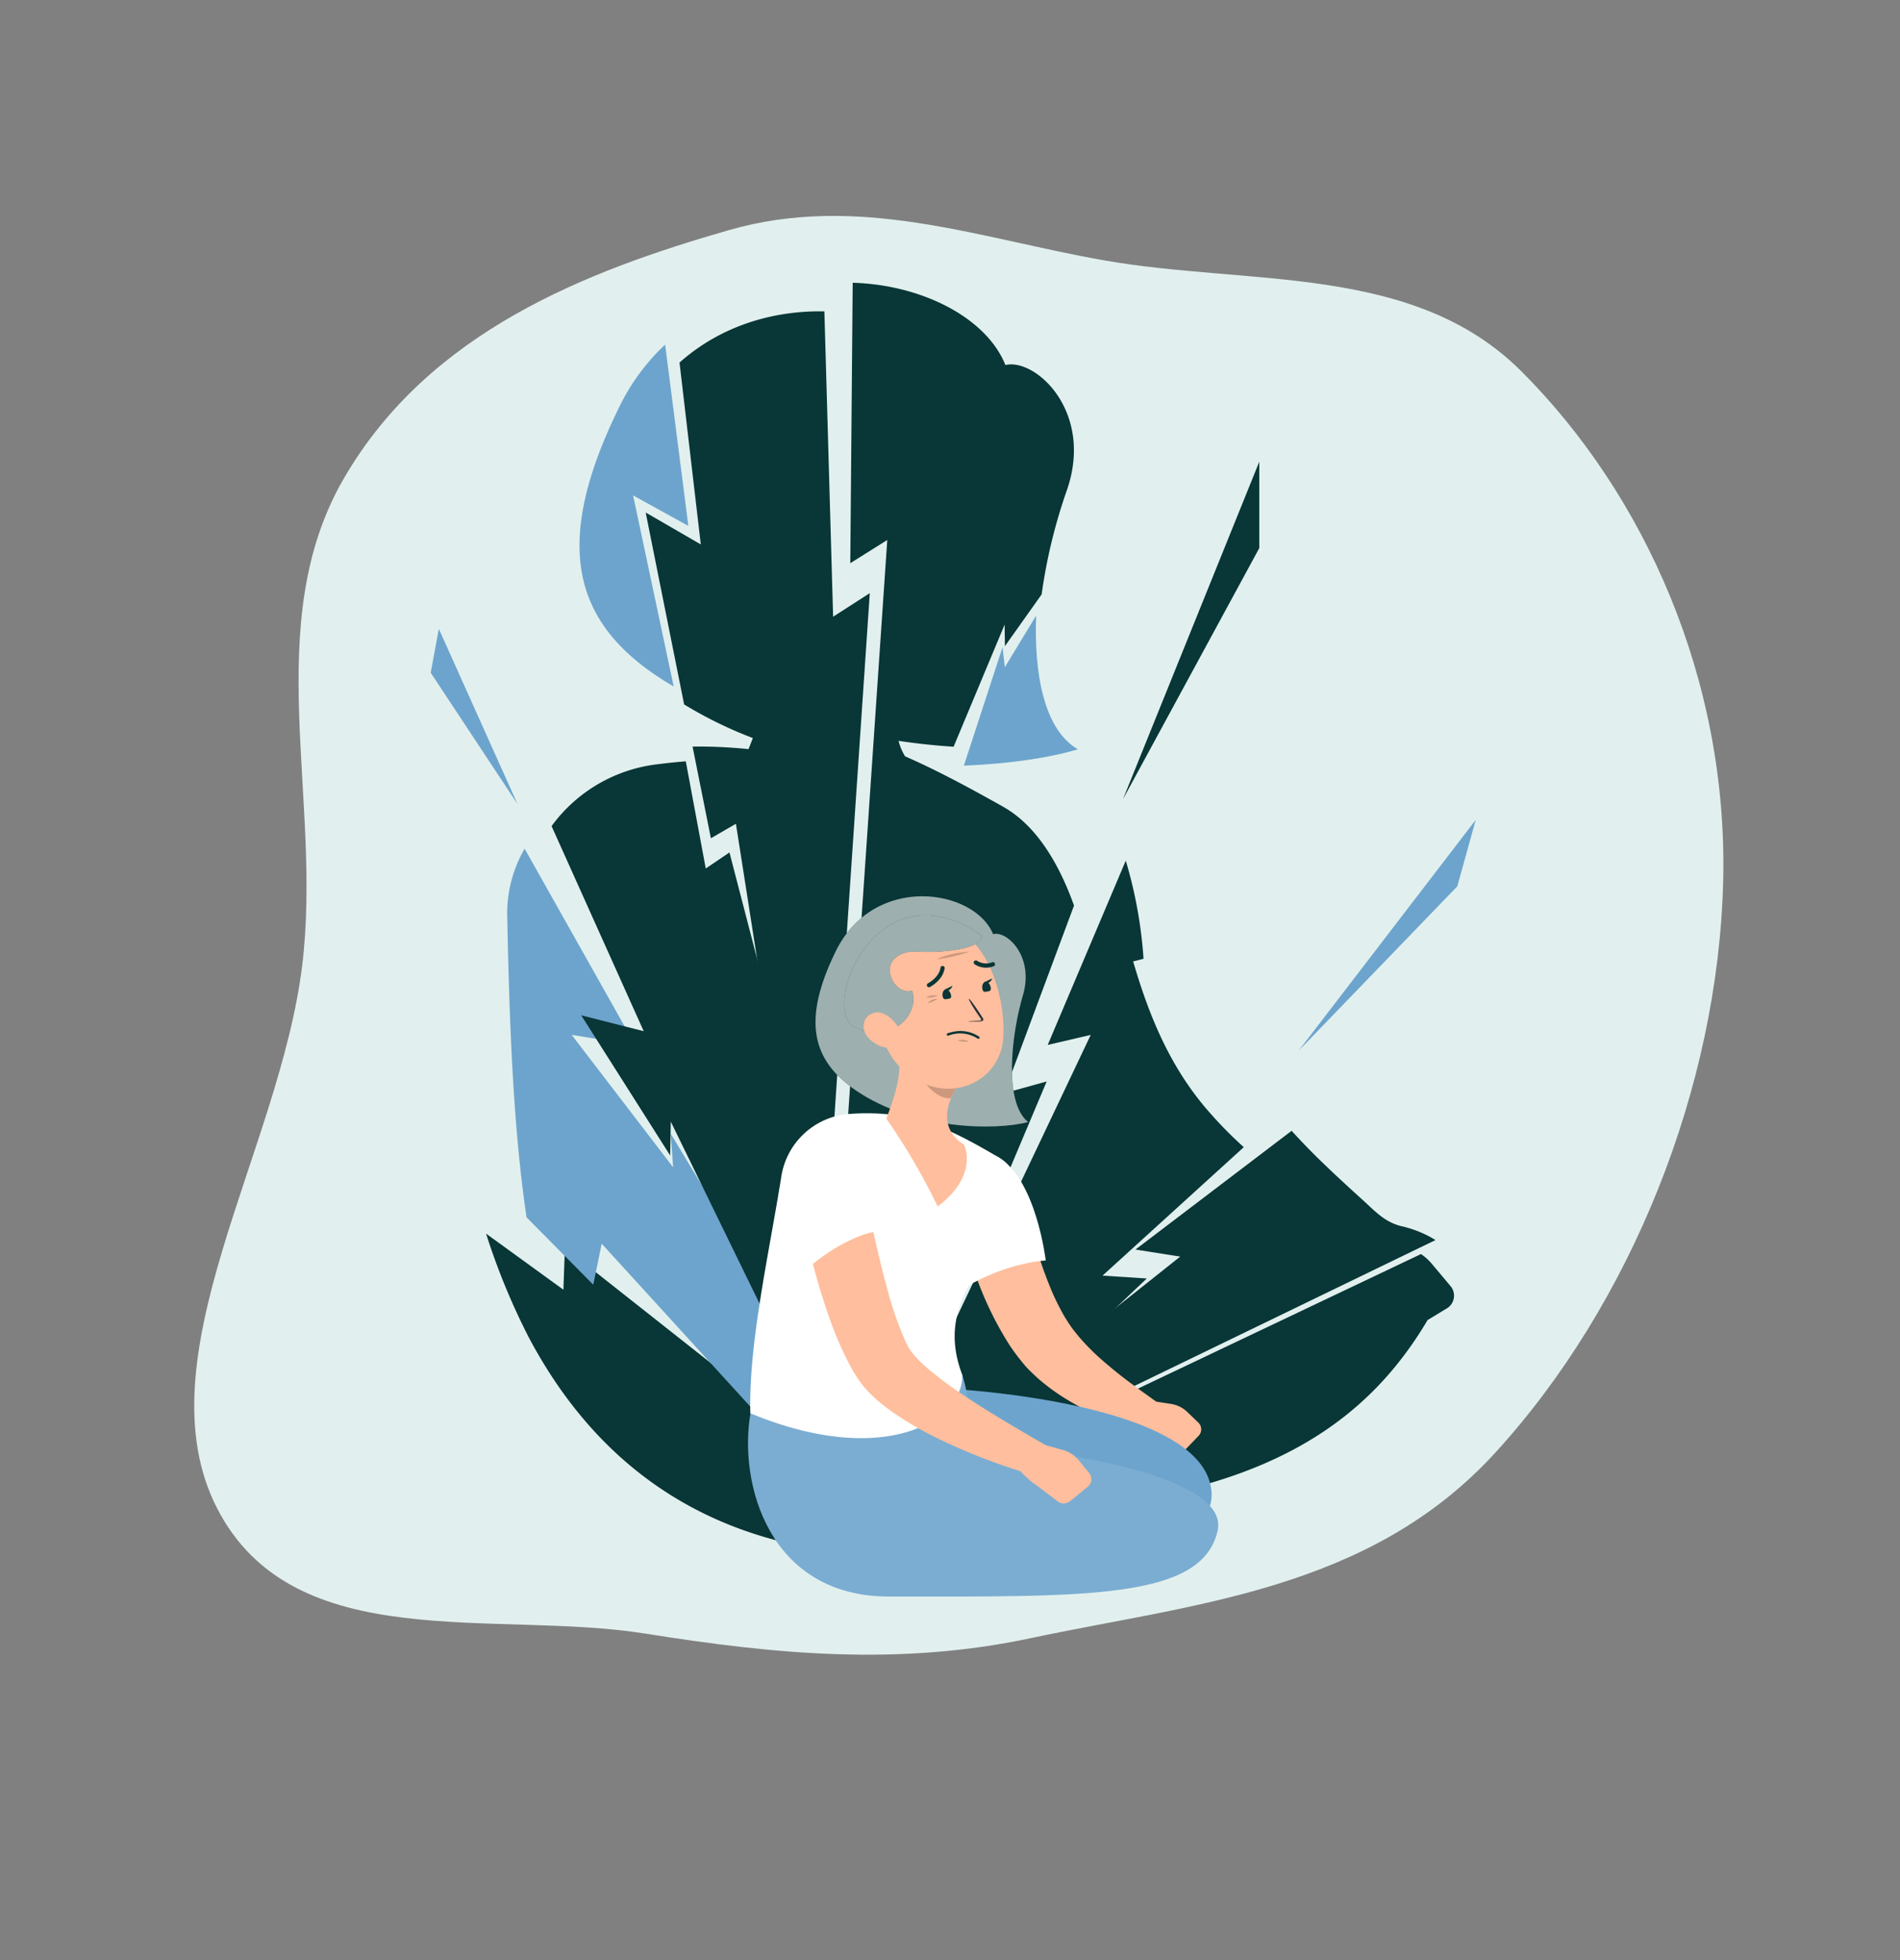 <svg width="320" height="330" fill="none" xmlns="http://www.w3.org/2000/svg"><rect width="100%" height="100%" fill="#808080" stroke="none"/><path fill-rule="evenodd" clip-rule="evenodd" d="M108.709 275.035c-25.468-4.061-59.269 3.934-72.133-21.081-12.938-25.157 10.465-60.085 14.312-91.35 3.45-28.041-7.143-57.632 7.025-82.059 14.352-24.742 40.926-34.92 64.813-41.792 21.76-6.26 41.843 1.275 62.956 5.035 24.637 4.389 52.308.48 70.575 18.749 20.656 20.658 34.791 51.813 33.962 85.803-.845 34.67-15.445 71.165-38.402 96.255-21.277 23.253-50.929 25.399-78.223 31.204-22.341 4.753-43.241 2.687-64.885-.764z" fill="#E1F0EE"/><path d="M183.701 174.237l-34.259 72.147.938 9.472 42.76-40.611-7.452-.482 23.79-21.628a69.09 69.09 0 01-6.658-6.879c-6.051-7.264-9.406-15.602-11.973-24.39l1.746-.449a75.224 75.224 0 00-2.99-16.521l-13.146 31.028 7.244-1.687z" fill="#093636"/><path d="M241.77 208.776l-85.925 41.614a118.922 118.922 0 01-4.514-.951v-.182l47.444-37.699-7.537-1.186 26.298-19.992a111.518 111.518 0 005.486 5.628c2.13 2.059 4.332 4.065 6.514 6.045 1.993 1.792 3.557 3.616 6.371 4.359a18.657 18.657 0 015.863 2.364zm-.652 3.961a8.713 8.713 0 00-1.798-1.603l-84.191 40.012c9.504 1.882 20.064 2.944 29.673 2.325 30.024-3.622 45.776-14.585 55.632-31.223l3.121-1.896a2.5 2.5 0 00.723-3.85l-3.16-3.765zm-145.98-2.658l-.248 7.055-13.028-9.446a113.742 113.742 0 007.289 17.654c8.749 16.397 24.331 33.119 53.372 36.103 3.459.358 8.469.039 14.293-.893l-.723-2.358-60.955-48.115z" fill="#093636"/><path d="M115.932 88.54l-3.909-30.526a35.713 35.713 0 00-7.72 10.495c-11.68 23.718-7.634 36.988 8.554 46.714l.606.352-6.834-32.168 9.303 5.133z" fill="#6DA4CD"/><path d="M189.134 134.551l22.956-56.818v14.54l-22.956 42.278z" fill="#093636"/><path d="M218.729 176.882l29.816-38.852-3.108 11.198-26.708 27.654zm-131.571-41.51l-13.25-29.503-1.369 7.393 14.619 22.11zm14.182 74.017l51.978 56.961-1.446-11.113-38.924-64.395.424 5.687-17.094-22.305L107 175.989l-18.644-33.106a21.707 21.707 0 00-2.931 11.348c.352 16.977.938 35.178 3.257 50.721l11.237 11.342 1.421-6.905z" fill="#6DA4CD"/><path d="M123.944 138.688l13.922 88.791 8.625-127.617-6.176 3.968-1.472-51.405c-8.43-.176-17.361 2.345-24.397 8.618l3.583 30.618-9.283-5.375 6.476 32.312a69.953 69.953 0 0011.576 5.661c-.248.651-.489 1.257-.73 1.863a83.817 83.817 0 00-9.426-.43l3.088 15.439 4.214-2.443z" fill="#093636"/><path d="M97.887 170.934l14.983 23.602.104-5.7 32.846 67.313-.965-28.012-21.999-84.622-3.993 2.704-3.361-18.045c-1.525.124-3.082.28-4.691.488a25.765 25.765 0 00-17.914 10.423l15.517 34.527-10.527-2.678z" fill="#093636"/><path d="M168.848 108.97l-6.515 19.934c7.981-.313 14.827-1.414 19.198-2.756-5.726-3.335-7.393-12.794-7.022-22.514l-5.27 8.69-.391-3.354z" fill="#6DA4CD"/><path d="M169.851 136.369l-.045-.033c-.313-.195-.652-.391-.958-.573-5.687-3.185-10.996-6.058-16.416-8.43a9.137 9.137 0 01-1.095-2.605c3.192.482 6.3.801 9.27.99l8.593-20.559.052 3.622 6.182-8.71a90.468 90.468 0 014.189-17.367c4.742-13.322-5.212-22.469-10.293-21.244-3.146-7.882-13.908-13.504-25.719-13.856l-.404 47.216 6.228-3.908-8.97 131.72 4.775 33.1 31.041-73.658-7.166 1.987 11.772-31.602c-2.228-6.221-5.687-12.637-11.036-16.09z" fill="#093636"/><path d="M140.725 160.212c-5.68 11.634-3.98 18.338 3.472 23.406 9.694 6.592 23.38 6.768 28.957 5.289-4.13-3.335-2.828-14.715-.873-21.328 1.954-6.612-2.743-10.957-5.023-10.305-3.081-7.603-20.031-10.391-26.533 2.938z" fill="#093636"/><path opacity=".6" d="M140.725 160.212c-5.68 11.634-3.98 18.338 3.472 23.406 9.694 6.592 23.38 6.768 28.957 5.289-4.13-3.335-2.828-14.715-.873-21.328 1.954-6.612-2.743-10.957-5.023-10.305-3.081-7.603-20.031-10.391-26.533 2.938z" fill="#fff"/><path d="M171.831 199.878l.294 1.302.325 1.381.704 2.769c.495 1.844 1.003 3.681 1.583 5.472.58 1.792 1.185 3.564 1.869 5.257a40.972 40.972 0 002.254 4.84c.398.732.833 1.443 1.303 2.131.222.345.456.651.684.951l.769.957a37.933 37.933 0 003.7 3.779 76.141 76.141 0 004.358 3.576c.378.287.762.58 1.153.86s.775.573 1.166.86l2.326 1.668.169.117a2.783 2.783 0 01.931 3.42 2.785 2.785 0 01-3.178 1.57 37.592 37.592 0 01-3.173-.873 41.032 41.032 0 01-3.042-1.108 43.127 43.127 0 01-5.863-2.905 35.195 35.195 0 01-5.563-4.026c-.436-.417-.873-.821-1.303-1.251-.43-.43-.847-.925-1.225-1.4a34.149 34.149 0 01-2.117-2.873 57.294 57.294 0 01-5.745-11.993 83.052 83.052 0 01-1.903-6.137 73.03 73.03 0 01-.775-3.107c-.111-.521-.234-1.042-.332-1.576l-.313-1.662a5.568 5.568 0 014.347-6.464 5.57 5.57 0 016.558 4.204l.039.261z" fill="#FFBE9D"/><path d="M168.053 194.77c6.488 3.759 8.071 17.439 8.071 17.439-4.918.365-10.95 2.56-15.719 5.915 0 0-2.176-8.312-2.006-12.442.169-4.28 5.941-13.055 9.654-10.912z" fill="#fff"/><path d="M199.309 244.39l2.554-2.645a1.59 1.59 0 00.445-1.133 1.581 1.581 0 00-.491-1.114l-1.915-1.837a5.05 5.05 0 00-2.717-1.303l-6.299-.958-1.752 3.518c2.605 2.736 4.468 3.524 4.468 3.524l3.759 2.215a1.59 1.59 0 001.948-.267z" fill="#FFBE9D"/><path d="M159.721 233.804l-22.54 4.137c-2.052 11.791 3.082 26.943 23.335 26.943 24.663 0 46.682-4.208 43.184-15.543-4.215-13.635-43.979-15.537-43.979-15.537z" fill="#6DA4CD"/><path d="M126.4 237.941c-2.052 11.791 3.082 30.852 23.335 30.852 33.223 0 52.629.528 55.326-11.022 2.697-11.55-42.232-14.944-42.232-14.944s1.511-3.538-.75-11.381c-21.933.384-35.679 6.495-35.679 6.495z" fill="#6DA4CD"/><path opacity=".1" d="M126.4 237.941c-2.052 11.791 3.082 30.852 23.335 30.852 33.223 0 52.629.528 55.326-11.022 2.697-11.55-42.232-14.944-42.232-14.944s1.511-3.538-.75-11.381c-21.933.384-35.679 6.495-35.679 6.495z" fill="#fff"/><path d="M168.053 194.77c-8.052-4.723-14.442-8.019-25.152-7.218a12.5 12.5 0 00-11.315 10.554c-2.059 12.957-5.531 28.09-5.212 39.835 22.8 9.433 36.044 1.01 35.679-6.514-5.387-14.104 8.13-20.925 8.814-28.983.378-4.104-.15-6.117-2.814-7.674z" fill="#fff"/><path d="M151.057 175.566c1.303 4.814-.541 9.322-1.772 12.781a107.916 107.916 0 018.645 14.781c7.035-5.355 4.43-10.423 4.43-10.423-4.3-2.697-2.952-6.996-1.036-9.986l-10.267-7.153z" fill="#FFBE9D"/><path opacity=".2" d="M157.949 177.064l3.375 5.648a14.145 14.145 0 00-1.186 2.176c-2.254.247-5.283-2.795-5.009-4.873.13-.977 2.521-2.567 2.82-2.951z" fill="#000"/><path d="M146.81 168.029c1.824 7.166 2.436 10.26 6.814 13.296 6.579 4.56 14.983.762 15.367-6.821.332-6.821-2.703-17.426-10.364-18.97a10.115 10.115 0 00-9.391 2.954 10.118 10.118 0 00-2.426 9.541z" fill="#FFBE9D"/><path d="M165.337 157.488c.143 2.391-7.01 2.984-11.003 2.723-2.573-.169-4.814 1.303-4.456 3.577.345 2.137 2.28 3.544 3.733 2.99 1.498 4.56-4.56 9.413-9.935 5.967-5.374-3.446 4.15-27.36 21.661-15.257z" fill="#093636"/><path opacity=".6" d="M165.337 157.488c.143 2.391-7.01 2.984-11.003 2.723-2.573-.169-4.814 1.303-4.456 3.577.345 2.137 2.28 3.544 3.733 2.99 1.498 4.56-4.56 9.413-9.935 5.967-5.374-3.446 4.15-27.36 21.661-15.257z" fill="#fff"/><path opacity=".2" d="M157.884 167.664a2.334 2.334 0 00-1.922.3 4.734 4.734 0 001.922-.3zm0 .502a2.074 2.074 0 00-1.655.736 4.225 4.225 0 001.655-.736zm5.238 7.178a2.099 2.099 0 00-1.805-.156 4.163 4.163 0 001.805.156zm.228-15.133s-3.694.228-5.518 1.303a29.286 29.286 0 005.518-1.303z" fill="#000"/><path d="M158.764 167.768c.117.593.521.469.905.397.384-.071.612-.071.495-.651-.117-.58-.514-1.01-.899-.938-.384.072-.612.599-.501 1.192zm6.69-1.264c.111.587.436.502.821.43.384-.071.69-.104.579-.697-.11-.592-.514-1.009-.899-.938-.384.072-.612.613-.501 1.205z" fill="#093636"/><path d="M165.786 165.364l1.348-.651s-.521 1.244-1.348.651z" fill="#093636"/><path d="M146.113 174.563a5.422 5.422 0 003.674 1.902c1.896.143 2.475-1.642 1.642-3.257-.756-1.44-2.645-3.258-4.398-2.645-1.752.612-2.039 2.651-.918 4z" fill="#FFBE9D"/><path d="M158.679 162.641a.347.347 0 00-.287.3c-.221 1.622-2.078 2.606-2.097 2.606a.336.336 0 00-.177.206.34.34 0 00.027.269.345.345 0 00.206.174.355.355 0 00.269-.024c.092-.045 2.209-1.172 2.469-3.153a.338.338 0 00-.065-.262.343.343 0 00-.234-.135l-.111.019zm5.674-.938a.344.344 0 00-.355.293.343.343 0 00.063.265c.028.038.063.07.103.094a3.508 3.508 0 003.211.312.348.348 0 00.209-.339.358.358 0 00-.115-.249.367.367 0 00-.119-.074.358.358 0 00-.274.011 2.81 2.81 0 01-2.541-.274.328.328 0 00-.182-.039zm-5.251 4.906l1.342-.652s-.521 1.238-1.342.652z" fill="#093636"/><path d="M144.666 195.194c.463 2.54.984 5.211 1.505 7.817a256.188 256.188 0 001.7 7.817 181.772 181.772 0 001.955 7.609 56.455 56.455 0 002.501 6.99c.117.261.235.521.358.756.124.234.261.527.326.651l.117.222.176.254c.126.188.263.369.411.54a20.209 20.209 0 002.325 2.365 61.35 61.35 0 006.072 4.56c4.345 2.932 9.068 5.668 13.68 8.345l.059.039a2.78 2.78 0 011.167 3.479 2.772 2.772 0 01-3.304 1.596c-2.769-.775-5.394-1.681-8.045-2.697a100.888 100.888 0 01-7.818-3.401 56.725 56.725 0 01-7.661-4.494 27.646 27.646 0 01-3.771-3.16 17.593 17.593 0 01-.925-1.023l-.463-.56-.449-.651c-.333-.463-.515-.789-.73-1.147a30.7 30.7 0 01-.606-1.055 56.49 56.49 0 01-3.609-8.3c-.977-2.736-1.791-5.478-2.534-8.221a132.102 132.102 0 01-1.954-8.247c-.56-2.755-1.088-5.485-1.505-8.364a5.572 5.572 0 014.609-6.228 5.568 5.568 0 016.374 4.404l.039.104z" fill="#FFBE9D"/><path d="M140.953 189.122c7.068 2.45 7.987 18.286 7.987 18.286-3.752-.827-13.081 5.14-14.983 8.573 0 0-3.036-10.045-2.866-14.169.182-4.299 4.566-14.52 9.862-12.69z" fill="#fff"/><path d="M180.209 252.748l2.983-2.43a1.658 1.658 0 00.235-2.345l-1.772-2.143a5.21 5.21 0 00-2.651-1.72l-6.43-1.778-2.261 3.465c2.359 3.166 4.202 4.222 4.202 4.222l3.635 2.762a1.678 1.678 0 002.059-.033z" fill="#FFBE9D"/><path d="M160.718 173.677a6.715 6.715 0 00-1.127.293.21.21 0 00-.124.26.206.206 0 00.261.124 5.489 5.489 0 014.931.502.201.201 0 00.148.037.203.203 0 00.093-.363 5.672 5.672 0 00-4.182-.853z" fill="#093636"/><path d="M163.061 171.937c0-.024.622-.054 1.619-.081.253 0 .495-.019.548-.097.042-.12.002-.243-.115-.352-.195-.287-.383-.586-.61-.901-.843-1.282-1.438-2.333-1.323-2.349.115-.016.886 1.013 1.73 2.289l.579.907c.135.144.157.305.061.456a.52.52 0 01-.179.101 1.079 1.079 0 01-.258.054 4.073 4.073 0 01-.429.014c-1.001.003-1.623-.014-1.623-.041z" fill="#263238"/></svg>